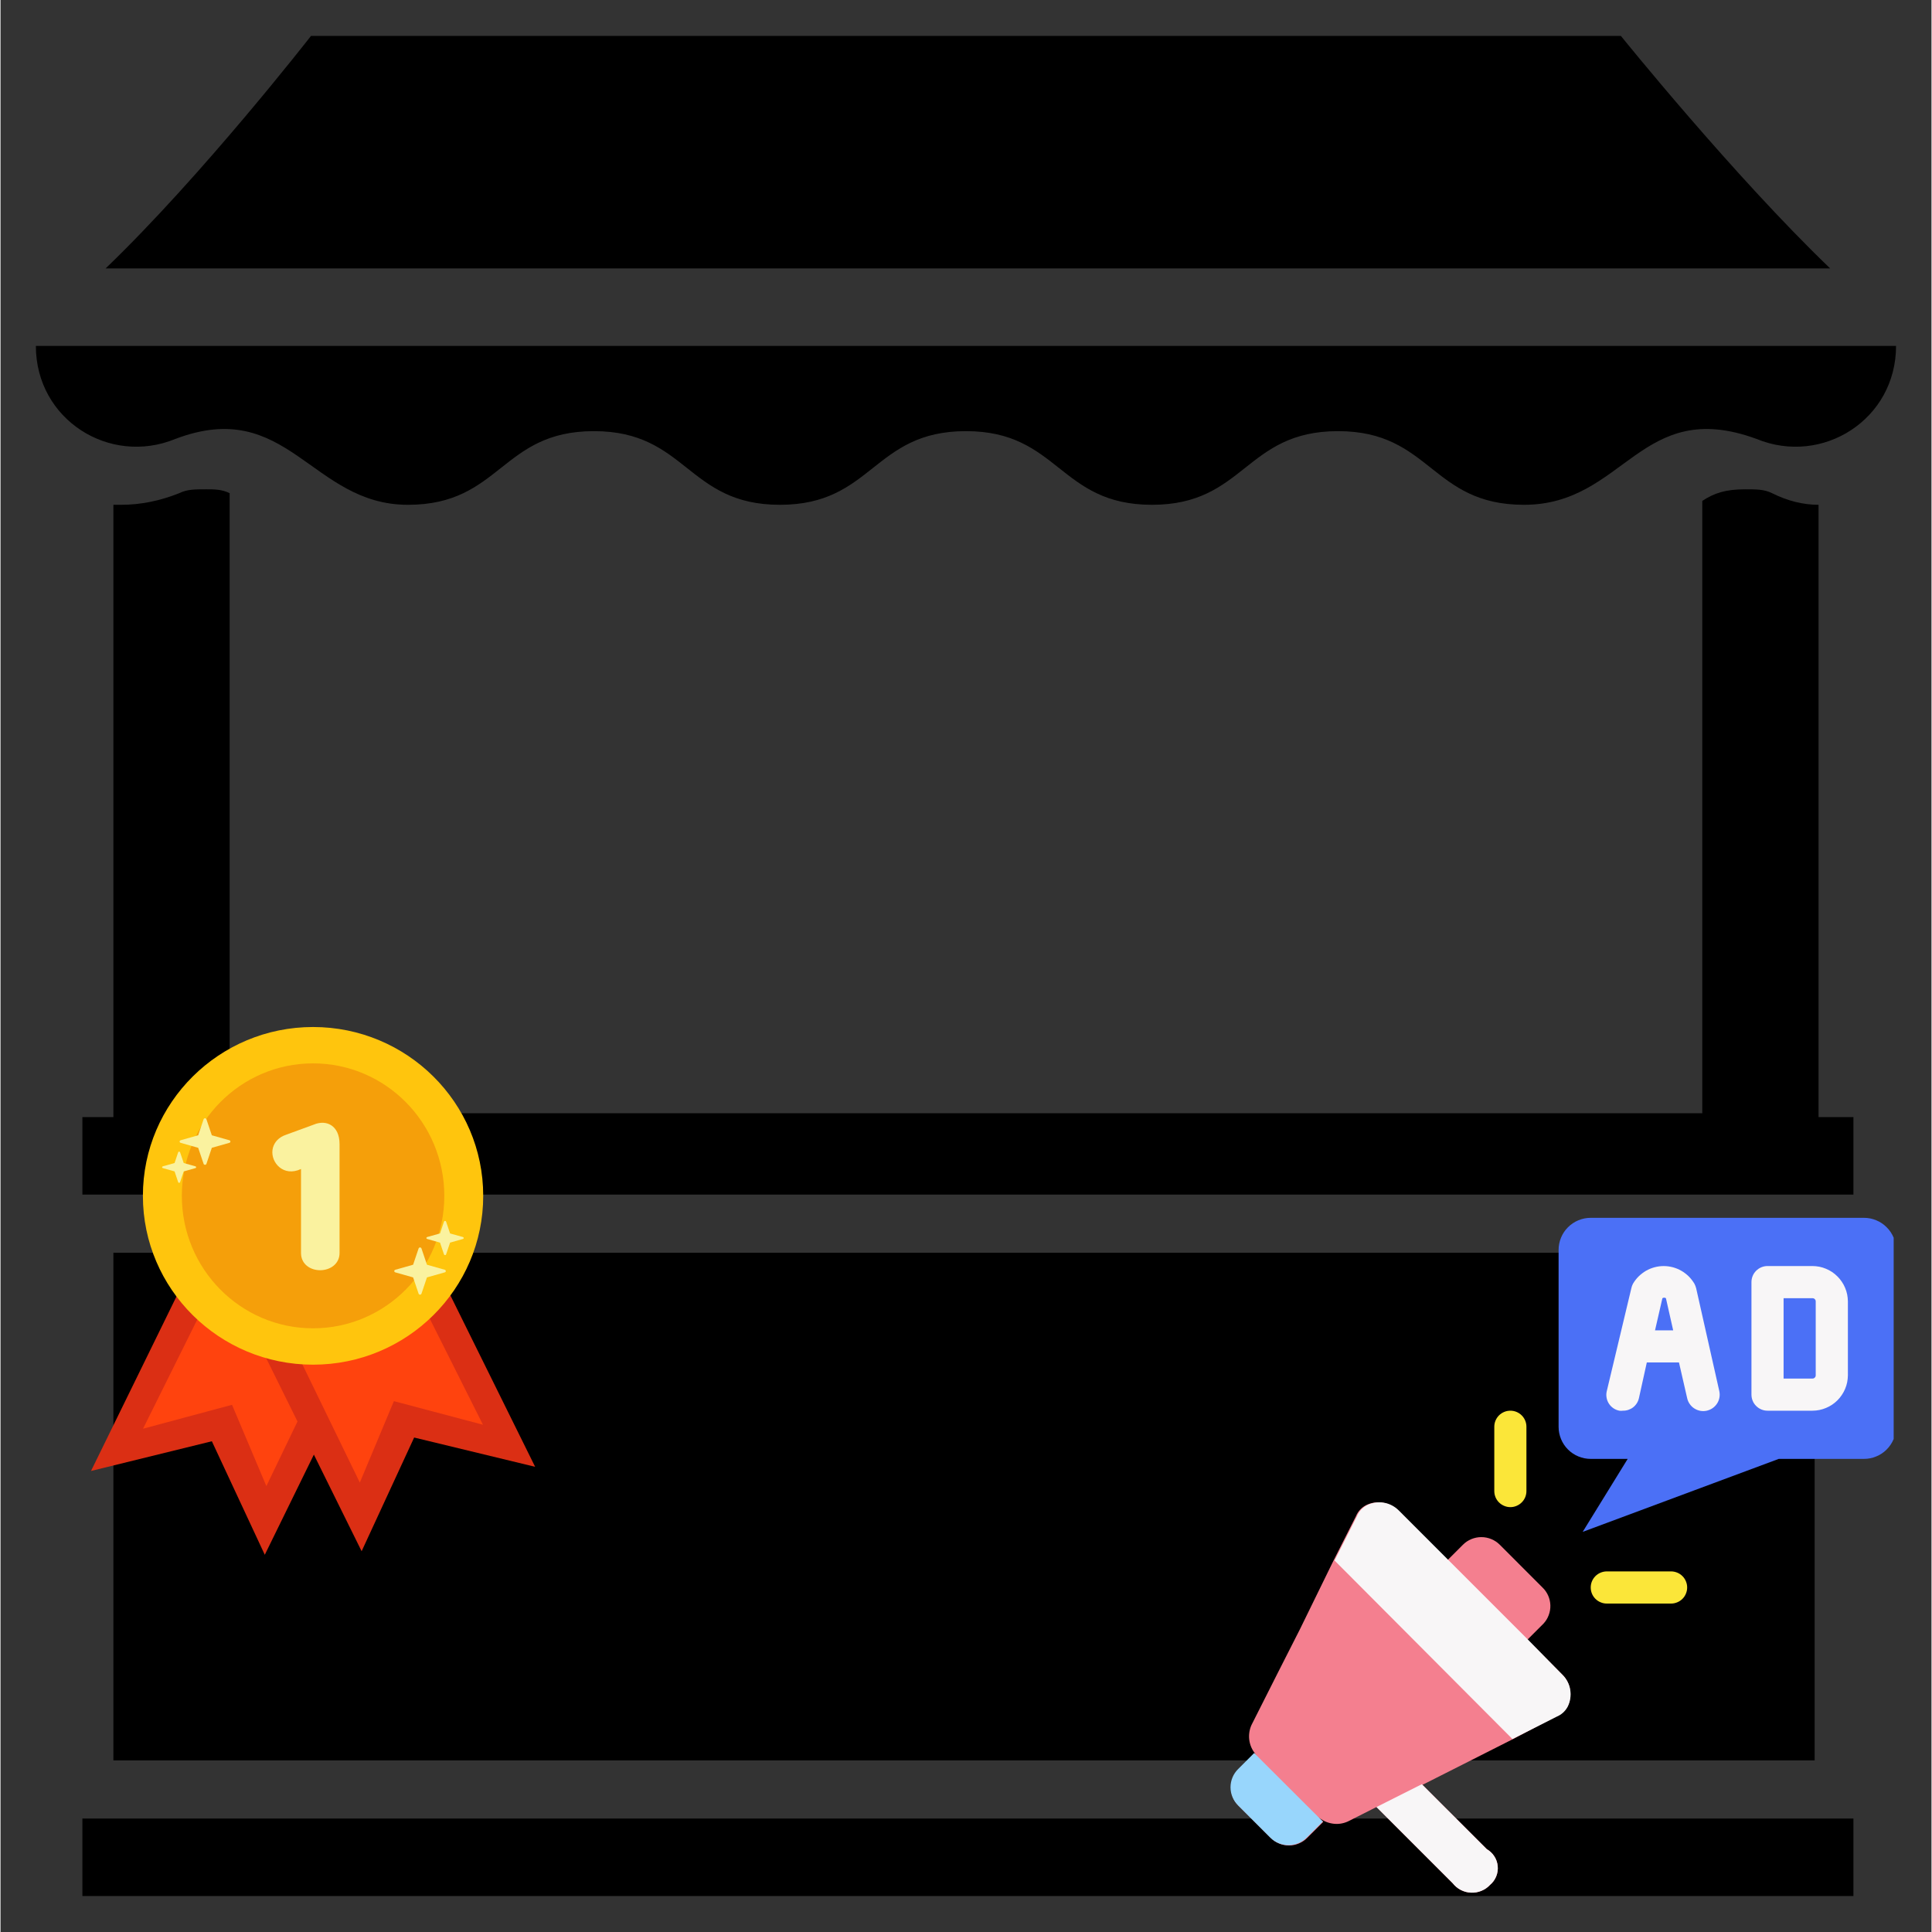 <svg xmlns="http://www.w3.org/2000/svg" xmlns:xlink="http://www.w3.org/1999/xlink" width="300" zoomAndPan="magnify" viewBox="0 0 224.88 225" height="300" preserveAspectRatio="xMidYMid meet" version="1.0"><rect x="0" y="0" width="224.88" height="225" fill="#333333" stroke="none"/><defs><clipPath id="ff7bce97f5"><path d="M 4.117 40 L 220.754 40 L 220.754 59 L 4.117 59 Z M 4.117 40 " clip-rule="nonzero"/></clipPath><clipPath id="a844593eda"><path d="M 12 4.18 L 214 4.18 L 214 32 L 12 32 Z M 12 4.18 " clip-rule="nonzero"/></clipPath><clipPath id="bbd1e4c2df"><path d="M 9 211 L 216 211 L 216 220.812 L 9 220.812 Z M 9 211 " clip-rule="nonzero"/></clipPath><clipPath id="c6d995f00d"><path d="M 181 141.453 L 220.477 141.453 L 220.477 179 L 181 179 Z M 181 141.453 " clip-rule="nonzero"/></clipPath><clipPath id="4fc6d242f6"><path d="M 143.27 174 L 183 174 L 183 220.91 L 143.27 220.91 Z M 143.27 174 " clip-rule="nonzero"/></clipPath><clipPath id="023bc04d31"><path d="M 160 207 L 175 207 L 175 220.91 L 160 220.91 Z M 160 207 " clip-rule="nonzero"/></clipPath><clipPath id="3e6a07a91d"><path d="M 143.27 204 L 154 204 L 154 215 L 143.27 215 Z M 143.27 204 " clip-rule="nonzero"/></clipPath><clipPath id="d1c69e8f9a"><path d="M 10.539 143 L 45 143 L 45 181.07 L 10.539 181.07 Z M 10.539 143 " clip-rule="nonzero"/></clipPath><clipPath id="54ebedc95e"><path d="M 28 142 L 62.262 142 L 62.262 181 L 28 181 Z M 28 142 " clip-rule="nonzero"/></clipPath><clipPath id="ec7b24ebc4"><path d="M 16 119.605 L 57 119.605 L 57 159 L 16 159 Z M 16 119.605 " clip-rule="nonzero"/></clipPath></defs><path fill="#000000" d="M 23.977 56.984 C 22.621 56.984 21.719 56.984 20.816 57.434 C 18.559 58.336 16.305 58.789 14.047 58.789 C 13.594 58.789 13.594 58.789 13.145 58.789 L 13.145 130.098 L 9.535 130.098 L 9.535 139.125 L 215.789 139.125 L 215.789 130.098 L 211.727 130.098 L 211.727 58.789 C 209.922 58.789 208.117 58.336 206.309 57.434 C 205.406 56.984 204.504 56.984 203.152 56.984 C 200.895 56.984 199.539 57.434 198.188 58.336 L 198.188 129.645 L 26.684 129.645 L 26.684 57.434 C 25.781 56.984 24.879 56.984 23.977 56.984 Z M 23.977 56.984 " fill-opacity="1" fill-rule="nonzero"/><g clip-path="url(#ff7bce97f5)"><path fill="#000000" d="M 4.117 40.285 C 4.117 48.859 12.691 54.273 20.367 51.117 C 33.453 46.152 36.16 58.789 47.445 58.789 C 58.277 58.789 58.277 50.211 69.109 50.211 C 79.941 50.211 79.941 58.789 90.773 58.789 C 101.602 58.789 101.602 50.211 112.434 50.211 C 123.266 50.211 123.266 58.789 134.098 58.789 C 144.93 58.789 144.93 50.211 155.762 50.211 C 166.594 50.211 166.594 58.789 177.426 58.789 C 189.16 58.789 190.965 46.152 204.504 51.117 C 212.176 54.273 220.754 48.859 220.754 40.285 Z M 4.117 40.285 " fill-opacity="1" fill-rule="nonzero"/></g><g clip-path="url(#a844593eda)"><path fill="#000000" d="M 36.16 4.18 C 36.16 4.18 23.523 20.426 12.242 31.258 L 213.078 31.258 C 201.797 20.426 188.707 4.18 188.707 4.18 Z M 36.16 4.18 " fill-opacity="1" fill-rule="nonzero"/></g><g clip-path="url(#bbd1e4c2df)"><path fill="#000000" d="M 9.535 211.785 L 215.789 211.785 L 215.789 220.812 L 9.535 220.812 Z M 9.535 211.785 " fill-opacity="1" fill-rule="nonzero"/></g><path fill="#000000" d="M 13.145 145.895 L 211.273 145.895 L 211.273 205.016 L 13.145 205.016 Z M 13.145 145.895 " fill-opacity="1" fill-rule="nonzero"/><g clip-path="url(#c6d995f00d)"><path fill="#4b70f6" d="M 217.016 141.828 L 185.195 141.828 C 184.699 141.828 184.223 141.922 183.762 142.113 C 183.305 142.301 182.898 142.574 182.547 142.926 C 182.195 143.273 181.926 143.68 181.738 144.137 C 181.547 144.598 181.453 145.074 181.453 145.57 L 181.453 166.16 C 181.453 166.656 181.547 167.133 181.738 167.594 C 181.926 168.051 182.195 168.457 182.547 168.809 C 182.898 169.16 183.305 169.43 183.762 169.617 C 184.223 169.809 184.699 169.902 185.195 169.902 L 189.5 169.902 L 184.258 178.402 L 207.094 169.902 L 217.016 169.902 C 217.512 169.902 217.988 169.809 218.445 169.617 C 218.906 169.43 219.312 169.16 219.66 168.809 C 220.012 168.457 220.281 168.051 220.473 167.594 C 220.664 167.133 220.758 166.656 220.758 166.16 L 220.758 145.57 C 220.758 145.074 220.664 144.598 220.473 144.137 C 220.281 143.68 220.012 143.273 219.66 142.926 C 219.312 142.574 218.906 142.301 218.445 142.113 C 217.988 141.922 217.512 141.828 217.016 141.828 Z M 217.016 141.828 " fill-opacity="1" fill-rule="nonzero"/></g><g clip-path="url(#4fc6d242f6)"><path fill="#f47f8f" d="M 181.902 195.043 L 177.82 190.961 L 179.691 189.09 C 179.961 188.801 180.164 188.473 180.301 188.102 C 180.441 187.734 180.504 187.355 180.496 186.961 C 180.484 186.566 180.398 186.191 180.242 185.828 C 180.082 185.469 179.863 185.152 179.578 184.879 L 174.602 179.898 C 174.316 179.613 173.988 179.395 173.617 179.242 C 173.246 179.09 172.859 179.012 172.457 179.012 C 172.055 179.012 171.668 179.09 171.297 179.242 C 170.926 179.395 170.598 179.613 170.316 179.898 L 168.441 181.77 L 162.734 175.91 C 162.496 175.668 162.223 175.469 161.922 175.312 C 161.617 175.156 161.297 175.051 160.961 175 C 160.625 174.945 160.289 174.945 159.949 175 C 159.613 175.051 159.293 175.156 158.992 175.312 C 158.461 175.605 158.082 176.027 157.848 176.586 L 155.246 181.734 L 151.336 189.727 L 148.715 194.891 L 145.684 200.898 C 145.551 201.195 145.465 201.504 145.426 201.828 C 145.387 202.148 145.395 202.469 145.453 202.789 C 145.512 203.109 145.617 203.41 145.766 203.699 C 145.918 203.988 146.109 204.246 146.336 204.477 L 146.059 204.195 L 144.184 206.066 C 143.902 206.344 143.684 206.668 143.531 207.035 C 143.379 207.402 143.305 207.785 143.305 208.18 C 143.305 208.578 143.379 208.961 143.531 209.328 C 143.684 209.691 143.902 210.016 144.184 210.297 L 147.93 214.039 C 148.211 214.32 148.535 214.539 148.902 214.691 C 149.27 214.848 149.656 214.922 150.055 214.922 C 150.453 214.922 150.836 214.848 151.203 214.691 C 151.57 214.539 151.898 214.32 152.176 214.039 L 154.051 212.168 L 153.375 211.512 C 153.848 211.969 154.406 212.25 155.051 212.363 C 155.695 212.477 156.316 212.398 156.914 212.129 L 160.246 210.445 L 169.117 219.316 C 169.246 219.48 169.387 219.629 169.547 219.762 C 169.707 219.895 169.879 220.008 170.062 220.105 C 170.25 220.199 170.441 220.273 170.641 220.328 C 170.844 220.379 171.047 220.41 171.254 220.418 C 171.461 220.43 171.668 220.414 171.871 220.379 C 172.078 220.344 172.273 220.285 172.465 220.207 C 172.66 220.129 172.84 220.027 173.012 219.91 C 173.18 219.793 173.336 219.656 173.477 219.504 C 173.633 219.371 173.773 219.223 173.891 219.059 C 174.012 218.891 174.109 218.715 174.188 218.523 C 174.266 218.332 174.32 218.137 174.348 217.934 C 174.379 217.73 174.383 217.527 174.363 217.324 C 174.344 217.121 174.301 216.922 174.234 216.727 C 174.168 216.535 174.078 216.352 173.965 216.18 C 173.855 216.008 173.727 215.852 173.574 215.711 C 173.426 215.57 173.262 215.449 173.086 215.348 L 165.598 207.863 L 176.156 202.527 L 181.227 199.852 C 181.785 199.617 182.207 199.238 182.5 198.711 C 182.648 198.41 182.746 198.098 182.793 197.766 C 182.844 197.438 182.84 197.109 182.789 196.781 C 182.734 196.449 182.633 196.137 182.48 195.84 C 182.328 195.543 182.137 195.277 181.902 195.043 Z M 181.902 195.043 " fill-opacity="1" fill-rule="nonzero"/></g><path fill="#f8f6f7" d="M 181.902 195.043 C 182.145 195.281 182.344 195.551 182.5 195.855 C 182.656 196.156 182.762 196.477 182.812 196.816 C 182.867 197.152 182.867 197.488 182.812 197.824 C 182.762 198.16 182.656 198.48 182.5 198.785 C 182.207 199.312 181.785 199.691 181.227 199.926 L 176.078 202.527 L 155.359 181.734 L 157.961 176.586 C 158.195 176.027 158.574 175.605 159.102 175.312 C 159.406 175.156 159.727 175.051 160.062 175 C 160.398 174.945 160.734 174.945 161.074 175 C 161.41 175.051 161.73 175.156 162.031 175.312 C 162.336 175.469 162.605 175.668 162.848 175.91 L 168.629 181.695 L 177.895 190.961 Z M 181.902 195.043 " fill-opacity="1" fill-rule="nonzero"/><g clip-path="url(#023bc04d31)"><path fill="#f8f6f7" d="M 173.086 215.348 C 173.262 215.449 173.426 215.57 173.574 215.711 C 173.727 215.852 173.855 216.008 173.965 216.18 C 174.078 216.352 174.168 216.535 174.234 216.727 C 174.301 216.922 174.344 217.121 174.363 217.324 C 174.383 217.527 174.379 217.73 174.348 217.934 C 174.32 218.137 174.266 218.332 174.188 218.523 C 174.109 218.715 174.012 218.891 173.891 219.059 C 173.773 219.223 173.633 219.371 173.477 219.504 C 173.336 219.656 173.18 219.793 173.012 219.91 C 172.84 220.027 172.66 220.129 172.465 220.207 C 172.273 220.285 172.078 220.344 171.871 220.379 C 171.668 220.414 171.461 220.43 171.254 220.418 C 171.047 220.41 170.844 220.379 170.641 220.328 C 170.441 220.273 170.25 220.199 170.062 220.105 C 169.879 220.008 169.707 219.895 169.547 219.762 C 169.387 219.629 169.246 219.48 169.117 219.316 L 160.246 210.445 L 165.523 207.789 Z M 173.086 215.348 " fill-opacity="1" fill-rule="nonzero"/></g><g clip-path="url(#3e6a07a91d)"><path fill="#98d6fc" d="M 153.992 212.129 L 152.121 214 C 151.84 214.285 151.516 214.504 151.148 214.656 C 150.781 214.809 150.395 214.887 149.996 214.887 C 149.598 214.887 149.215 214.809 148.848 214.656 C 148.477 214.504 148.152 214.285 147.871 214 L 144.129 210.258 C 143.848 209.98 143.629 209.656 143.477 209.289 C 143.324 208.922 143.246 208.539 143.246 208.145 C 143.246 207.746 143.324 207.363 143.477 206.996 C 143.629 206.629 143.848 206.309 144.129 206.027 L 146 204.156 L 146.281 204.438 L 153.375 211.512 Z M 153.992 212.129 " fill-opacity="1" fill-rule="nonzero"/></g><path fill="#f8f6f7" d="M 211.023 164.289 L 205.785 164.289 C 205.535 164.289 205.297 164.242 205.066 164.145 C 204.84 164.051 204.637 163.914 204.461 163.738 C 204.285 163.566 204.148 163.363 204.055 163.133 C 203.961 162.902 203.914 162.664 203.914 162.418 L 203.914 149.316 C 203.914 149.066 203.961 148.828 204.055 148.598 C 204.148 148.367 204.285 148.168 204.461 147.992 C 204.637 147.816 204.84 147.68 205.066 147.586 C 205.297 147.492 205.535 147.441 205.785 147.441 L 211.023 147.441 C 211.297 147.445 211.562 147.473 211.828 147.523 C 212.09 147.578 212.348 147.656 212.598 147.762 C 212.848 147.863 213.082 147.992 213.309 148.141 C 213.531 148.293 213.742 148.465 213.93 148.656 C 214.121 148.844 214.293 149.055 214.441 149.277 C 214.594 149.5 214.719 149.738 214.824 149.988 C 214.93 150.238 215.008 150.492 215.062 150.758 C 215.113 151.023 215.141 151.289 215.145 151.562 L 215.145 160.172 C 215.141 160.441 215.113 160.707 215.062 160.973 C 215.008 161.238 214.93 161.496 214.824 161.742 C 214.719 161.992 214.594 162.23 214.441 162.453 C 214.293 162.68 214.121 162.887 213.93 163.078 C 213.742 163.27 213.531 163.438 213.309 163.59 C 213.082 163.738 212.848 163.867 212.598 163.969 C 212.348 164.074 212.09 164.152 211.828 164.207 C 211.562 164.262 211.297 164.289 211.023 164.289 Z M 207.656 160.547 L 211.023 160.547 C 211.129 160.547 211.215 160.508 211.289 160.434 C 211.363 160.363 211.398 160.273 211.398 160.172 L 211.398 151.562 C 211.398 151.457 211.363 151.367 211.289 151.297 C 211.215 151.223 211.129 151.188 211.023 151.188 L 207.656 151.188 Z M 207.656 160.547 " fill-opacity="1" fill-rule="nonzero"/><path fill="#f8f6f7" d="M 200.168 162.004 L 197.473 150.027 C 197.426 149.844 197.355 149.668 197.27 149.5 C 197.176 149.348 197.078 149.195 196.965 149.055 C 196.855 148.91 196.738 148.777 196.609 148.648 C 196.48 148.523 196.348 148.406 196.203 148.297 C 196.059 148.188 195.91 148.086 195.754 147.996 C 195.598 147.906 195.438 147.828 195.27 147.758 C 195.105 147.691 194.934 147.633 194.762 147.586 C 194.586 147.539 194.41 147.504 194.23 147.48 C 194.051 147.457 193.871 147.445 193.691 147.445 C 193.512 147.445 193.332 147.457 193.156 147.48 C 192.977 147.504 192.801 147.539 192.625 147.586 C 192.453 147.633 192.281 147.691 192.113 147.758 C 191.949 147.828 191.785 147.906 191.629 147.996 C 191.477 148.086 191.324 148.188 191.184 148.297 C 191.039 148.406 190.902 148.523 190.777 148.648 C 190.648 148.777 190.527 148.91 190.418 149.055 C 190.309 149.195 190.207 149.348 190.117 149.5 C 190.031 149.66 189.969 149.828 189.93 150.008 L 187.066 162.004 C 187.004 162.254 186.996 162.504 187.039 162.758 C 187.078 163.008 187.168 163.242 187.309 163.461 C 187.445 163.676 187.621 163.855 187.832 164 C 188.043 164.145 188.273 164.238 188.527 164.289 C 188.664 164.309 188.801 164.309 188.938 164.289 C 189.156 164.293 189.367 164.262 189.57 164.195 C 189.777 164.125 189.965 164.027 190.137 163.895 C 190.305 163.762 190.449 163.602 190.566 163.418 C 190.68 163.238 190.762 163.039 190.809 162.828 L 191.727 158.672 L 195.473 158.672 L 196.426 162.828 C 196.48 163.078 196.578 163.305 196.727 163.512 C 196.871 163.723 197.051 163.895 197.266 164.031 C 197.48 164.168 197.711 164.258 197.961 164.305 C 198.211 164.348 198.461 164.344 198.711 164.289 C 198.957 164.234 199.188 164.133 199.395 163.988 C 199.602 163.844 199.773 163.664 199.914 163.449 C 200.051 163.234 200.141 163.004 200.184 162.754 C 200.23 162.504 200.223 162.254 200.168 162.004 Z M 192.684 154.93 L 193.543 151.188 C 193.68 151.105 193.816 151.105 193.953 151.188 L 194.797 154.93 Z M 192.684 154.93 " fill-opacity="1" fill-rule="nonzero"/><path fill="#fbe639" d="M 175.836 175.52 C 175.59 175.52 175.348 175.473 175.121 175.375 C 174.891 175.281 174.688 175.145 174.512 174.969 C 174.336 174.797 174.203 174.594 174.105 174.363 C 174.012 174.133 173.965 173.895 173.965 173.648 L 173.965 166.16 C 173.965 165.91 174.012 165.672 174.105 165.445 C 174.203 165.215 174.336 165.012 174.512 164.836 C 174.688 164.66 174.891 164.527 175.121 164.43 C 175.348 164.336 175.59 164.289 175.836 164.289 C 176.086 164.289 176.324 164.336 176.551 164.43 C 176.781 164.527 176.984 164.66 177.16 164.836 C 177.336 165.012 177.469 165.215 177.566 165.445 C 177.66 165.672 177.707 165.91 177.707 166.16 L 177.707 173.648 C 177.707 173.895 177.66 174.133 177.566 174.363 C 177.469 174.594 177.336 174.797 177.16 174.969 C 176.984 175.145 176.781 175.281 176.551 175.375 C 176.324 175.473 176.086 175.52 175.836 175.52 Z M 175.836 175.52 " fill-opacity="1" fill-rule="nonzero"/><path fill="#fbe639" d="M 194.555 186.75 L 187.066 186.75 C 186.82 186.75 186.578 186.703 186.352 186.605 C 186.121 186.512 185.918 186.375 185.742 186.199 C 185.566 186.027 185.434 185.824 185.336 185.594 C 185.242 185.363 185.195 185.125 185.195 184.879 C 185.195 184.629 185.242 184.391 185.336 184.16 C 185.434 183.934 185.566 183.73 185.742 183.555 C 185.918 183.379 186.121 183.242 186.352 183.148 C 186.578 183.055 186.82 183.004 187.066 183.004 L 194.555 183.004 C 194.801 183.004 195.039 183.055 195.27 183.148 C 195.5 183.242 195.703 183.379 195.879 183.555 C 196.055 183.73 196.188 183.934 196.281 184.16 C 196.379 184.391 196.426 184.629 196.426 184.879 C 196.426 185.125 196.379 185.363 196.281 185.594 C 196.188 185.824 196.055 186.027 195.879 186.199 C 195.703 186.375 195.5 186.512 195.27 186.605 C 195.039 186.703 194.801 186.75 194.555 186.75 Z M 194.555 186.75 " fill-opacity="1" fill-rule="nonzero"/><g clip-path="url(#d1c69e8f9a)"><path fill="#db2f14" d="M 24.227 143.363 L 44.469 153.125 L 30.777 181.07 L 24.613 167.848 L 10.539 171.309 L 24.227 143.363 " fill-opacity="1" fill-rule="evenodd"/></g><path fill="#ff430e" d="M 27.191 145.066 L 41.301 151.602 L 30.961 173.07 L 26.961 163.602 L 16.598 166.387 L 27.191 145.066 " fill-opacity="1" fill-rule="evenodd"/><g clip-path="url(#54ebedc95e)"><path fill="#db2f14" d="M 48.469 142.926 L 28.266 152.762 L 42.055 180.656 L 48.172 167.414 L 62.262 170.824 L 48.469 142.926 " fill-opacity="1" fill-rule="evenodd"/></g><path fill="#ff430e" d="M 45.512 144.641 L 31.426 151.227 L 41.844 172.66 L 45.812 163.176 L 56.184 165.926 L 45.512 144.641 " fill-opacity="1" fill-rule="evenodd"/><g clip-path="url(#ec7b24ebc4)"><path fill="#ffc50d" d="M 36.398 119.605 C 47.336 119.605 56.215 128.414 56.215 139.266 C 56.215 150.121 47.336 158.93 36.398 158.93 C 25.465 158.93 16.582 150.121 16.582 139.266 C 16.582 128.414 25.465 119.605 36.398 119.605 " fill-opacity="1" fill-rule="evenodd"/></g><path fill="#f59f0a" d="M 36.398 123.84 C 44.836 123.84 51.684 130.754 51.684 139.266 C 51.684 147.781 44.836 154.695 36.398 154.695 C 27.965 154.695 21.117 147.781 21.117 139.266 C 21.117 130.754 27.965 123.84 36.398 123.84 " fill-opacity="1" fill-rule="evenodd"/><path fill="#faf29f" d="M 23.652 130.348 C 23.672 130.281 23.738 130.234 23.816 130.234 C 23.891 130.234 23.957 130.281 23.98 130.348 L 24.609 132.215 L 26.652 132.793 C 26.723 132.812 26.773 132.875 26.773 132.945 C 26.773 133.012 26.723 133.074 26.652 133.094 L 24.609 133.672 L 23.98 135.543 C 23.957 135.609 23.891 135.652 23.816 135.652 C 23.738 135.652 23.672 135.609 23.652 135.543 L 23.02 133.672 L 20.98 133.094 C 20.906 133.074 20.859 133.012 20.859 132.945 C 20.859 132.875 20.906 132.812 20.98 132.793 L 23.02 132.215 L 23.652 130.348 " fill-opacity="1" fill-rule="evenodd"/><path fill="#faf29f" d="M 48.691 145.391 C 48.715 145.324 48.781 145.277 48.859 145.277 C 48.934 145.277 49 145.324 49.023 145.391 L 49.664 147.289 L 51.734 147.875 C 51.809 147.898 51.859 147.957 51.859 148.027 C 51.859 148.098 51.809 148.16 51.734 148.18 L 49.664 148.766 L 49.023 150.664 C 49 150.73 48.934 150.777 48.859 150.777 C 48.781 150.777 48.715 150.73 48.691 150.664 L 48.051 148.766 L 45.98 148.18 C 45.906 148.16 45.855 148.098 45.855 148.027 C 45.855 147.957 45.906 147.898 45.98 147.875 L 48.051 147.289 L 48.691 145.391 " fill-opacity="1" fill-rule="evenodd"/><path fill="#faf29f" d="M 20.691 134.191 C 20.707 134.145 20.75 134.117 20.801 134.117 C 20.852 134.117 20.898 134.145 20.91 134.191 L 21.336 135.445 L 22.707 135.832 C 22.754 135.848 22.785 135.887 22.785 135.934 C 22.785 135.98 22.754 136.02 22.707 136.035 L 21.336 136.422 L 20.91 137.676 C 20.898 137.723 20.852 137.754 20.801 137.754 C 20.75 137.754 20.707 137.723 20.691 137.676 L 20.27 136.422 L 18.898 136.035 C 18.852 136.02 18.816 135.98 18.816 135.934 C 18.816 135.887 18.852 135.848 18.898 135.832 L 20.27 135.445 L 20.691 134.191 " fill-opacity="1" fill-rule="evenodd"/><path fill="#faf29f" d="M 51.648 142.266 C 51.664 142.219 51.715 142.184 51.77 142.184 C 51.824 142.184 51.875 142.219 51.891 142.266 L 52.355 143.645 L 53.855 144.066 C 53.91 144.082 53.945 144.129 53.945 144.18 C 53.945 144.23 53.91 144.273 53.855 144.289 L 52.355 144.715 L 51.891 146.09 C 51.875 146.141 51.824 146.172 51.77 146.172 C 51.715 146.172 51.664 146.141 51.648 146.09 L 51.184 144.715 L 49.684 144.289 C 49.629 144.273 49.594 144.23 49.594 144.18 C 49.594 144.129 49.629 144.082 49.684 144.066 L 51.184 143.645 L 51.648 142.266 " fill-opacity="1" fill-rule="evenodd"/><path fill="#faf29f" d="M 34.996 145.922 C 34.996 147.238 36.094 147.938 37.246 147.93 C 38.395 147.918 39.484 147.199 39.484 145.922 L 39.484 133.246 C 39.484 132.113 39.074 131.43 38.551 131.074 C 37.996 130.695 37.25 130.645 36.461 130.98 C 36.465 130.977 33.277 132.145 33.277 132.145 C 32.371 132.445 31.906 133.031 31.73 133.648 C 31.32 135.117 32.68 136.914 34.594 136.297 C 34.609 136.293 34.625 136.285 34.641 136.281 L 34.996 136.141 L 34.996 145.922 " fill-opacity="1" fill-rule="nonzero"/></svg>